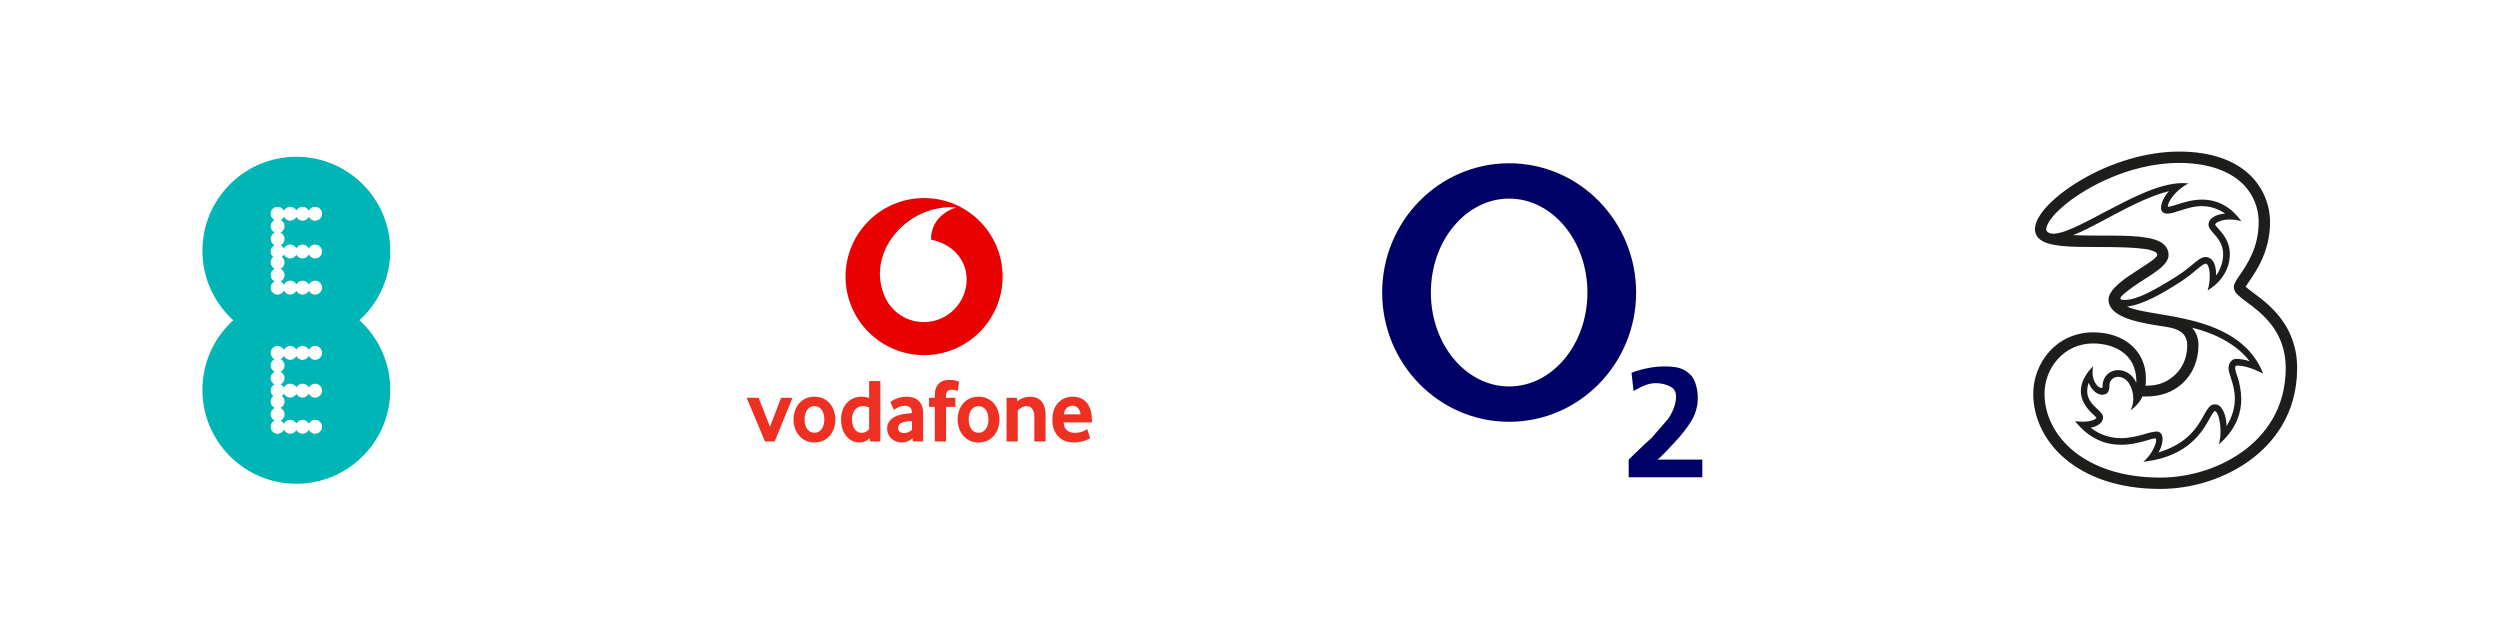 <?xml version="1.0" encoding="UTF-8" standalone="no"?>
<svg
   xmlns:dc="http://purl.org/dc/elements/1.1/"
   xmlns:cc="http://creativecommons.org/ns#"
   xmlns:rdf="http://www.w3.org/1999/02/22-rdf-syntax-ns#"
   xmlns:svg="http://www.w3.org/2000/svg"
   xmlns="http://www.w3.org/2000/svg"
   width="265.899mm"
   height="68.165mm"
   viewBox="0 0 265.899 68.165"
   version="1.1"
   id="svg8">
  <defs
     id="defs2" />
  <g
     transform="matrix(0.37,0,0,0.37,13.02,15.562)"
     id="g967"
     style="clip-rule:evenodd;fill-rule:evenodd;stroke-linejoin:round;stroke-miterlimit:1.414">
    <g
       id="g954">
      <path
         d="M 50,3 C 64.902,3 77,15.098 77,30 77,44.902 64.902,57 50,57 35.098,57 23,44.902 23,30 23,15.098 35.098,3 50,3 Z m -6.264,18.183 c -0.668,-0.324 -1.129,-1.009 -1.129,-1.8 0,-1.104 0.896,-2 2,-2 0.803,0 1.496,0.474 1.814,1.157 0.317,-0.686 1.011,-1.163 1.817,-1.163 0.767,0 1.434,0.433 1.769,1.068 0.337,-0.632 1.002,-1.062 1.767,-1.062 0.799,0 1.49,0.469 1.81,1.148 0.32,-0.679 1.01,-1.148 1.809,-1.148 1.104,0 2,0.896 2,2 0,1.103 -0.896,2 -2,2 -0.799,0 -1.489,-0.47 -1.809,-1.149 -0.32,0.679 -1.011,1.149 -1.81,1.149 -0.767,0 -1.434,-0.434 -1.77,-1.068 -0.336,0.631 -1.001,1.062 -1.766,1.062 -0.803,0 -1.496,-0.475 -1.814,-1.158 -0.195,0.421 -0.531,0.763 -0.947,0.964 0.668,0.324 1.13,1.009 1.13,1.801 0,0.814 -0.487,1.514 -1.185,1.827 0.698,0.312 1.185,1.013 1.185,1.826 0,0.792 -0.462,1.477 -1.13,1.801 0.414,0.201 0.749,0.54 0.944,0.958 0.317,-0.686 1.011,-1.163 1.817,-1.163 0.767,0 1.434,0.433 1.769,1.068 0.337,-0.632 1.002,-1.062 1.767,-1.062 0.799,0 1.49,0.47 1.81,1.148 0.32,-0.678 1.01,-1.148 1.809,-1.148 1.104,0 2,0.896 2,2 0,1.103 -0.896,2 -2,2 -0.799,0 -1.489,-0.47 -1.809,-1.149 -0.32,0.679 -1.011,1.149 -1.81,1.149 -0.767,0 -1.434,-0.433 -1.77,-1.068 -0.336,0.631 -1.001,1.062 -1.766,1.062 -0.803,0 -1.496,-0.475 -1.814,-1.158 -0.132,0.286 -0.329,0.535 -0.573,0.729 0.46,0.366 0.756,0.931 0.756,1.565 0,0.813 -0.487,1.514 -1.185,1.826 0.698,0.313 1.185,1.013 1.185,1.827 0,0.792 -0.462,1.477 -1.13,1.801 0.414,0.2 0.749,0.54 0.944,0.958 0.317,-0.687 1.011,-1.164 1.817,-1.164 0.767,0 1.434,0.434 1.769,1.068 0.337,-0.631 1.002,-1.062 1.767,-1.062 0.799,0 1.49,0.47 1.81,1.149 0.32,-0.679 1.01,-1.149 1.809,-1.149 1.104,0 2,0.897 2,2 0,1.104 -0.896,2 -2,2 -0.799,0 -1.489,-0.469 -1.809,-1.148 -0.32,0.679 -1.011,1.148 -1.81,1.148 -0.767,0 -1.434,-0.433 -1.77,-1.068 -0.336,0.632 -1.001,1.062 -1.766,1.062 -0.803,0 -1.496,-0.474 -1.814,-1.157 -0.317,0.686 -1.012,1.163 -1.817,1.163 -1.104,0 -2,-0.896 -2,-2 0,-0.791 0.461,-1.476 1.129,-1.8 -0.668,-0.324 -1.129,-1.009 -1.129,-1.801 0,-0.814 0.486,-1.514 1.184,-1.827 -0.698,-0.312 -1.184,-1.013 -1.184,-1.826 0,-0.634 0.295,-1.199 0.755,-1.565 -0.46,-0.367 -0.755,-0.932 -0.755,-1.565 0,-0.792 0.461,-1.477 1.129,-1.801 -0.668,-0.324 -1.129,-1.009 -1.129,-1.801 0,-0.813 0.486,-1.514 1.184,-1.826 -0.698,-0.313 -1.184,-1.013 -1.184,-1.827 0,-0.792 0.461,-1.477 1.129,-1.801 z"
         style="fill:#00b5b6"
         id="path950" />
      <path
         d="M 50,43 C 64.902,43 77,55.098 77,70 77,84.902 64.902,97 50,97 35.098,97 23,84.902 23,70 23,55.098 35.098,43 50,43 Z m -6.264,18.183 c -0.668,-0.324 -1.129,-1.009 -1.129,-1.8 0,-1.104 0.896,-2 2,-2 0.803,0 1.496,0.474 1.814,1.157 0.317,-0.686 1.011,-1.163 1.817,-1.163 0.767,0 1.434,0.433 1.769,1.068 0.337,-0.632 1.002,-1.062 1.767,-1.062 0.799,0 1.49,0.469 1.81,1.148 0.32,-0.679 1.01,-1.148 1.809,-1.148 1.104,0 2,0.896 2,2 0,1.103 -0.896,2 -2,2 -0.799,0 -1.489,-0.47 -1.809,-1.149 -0.32,0.679 -1.011,1.149 -1.81,1.149 -0.767,0 -1.434,-0.434 -1.77,-1.068 -0.336,0.631 -1.001,1.062 -1.766,1.062 -0.803,0 -1.496,-0.475 -1.814,-1.158 -0.195,0.421 -0.531,0.763 -0.947,0.964 0.668,0.324 1.13,1.009 1.13,1.801 0,0.814 -0.487,1.514 -1.185,1.827 0.698,0.312 1.185,1.013 1.185,1.826 0,0.792 -0.462,1.477 -1.13,1.801 0.414,0.201 0.749,0.54 0.944,0.958 0.317,-0.686 1.011,-1.163 1.817,-1.163 0.767,0 1.434,0.433 1.769,1.068 0.337,-0.632 1.002,-1.062 1.767,-1.062 0.799,0 1.49,0.47 1.81,1.148 0.32,-0.678 1.01,-1.148 1.809,-1.148 1.104,0 2,0.896 2,2 0,1.103 -0.896,2 -2,2 -0.799,0 -1.489,-0.47 -1.809,-1.149 -0.32,0.679 -1.011,1.149 -1.81,1.149 -0.767,0 -1.434,-0.433 -1.77,-1.068 -0.336,0.631 -1.001,1.062 -1.766,1.062 -0.803,0 -1.496,-0.475 -1.814,-1.158 -0.132,0.286 -0.329,0.535 -0.573,0.729 0.46,0.366 0.756,0.931 0.756,1.565 0,0.813 -0.487,1.514 -1.185,1.826 0.698,0.313 1.185,1.013 1.185,1.827 0,0.792 -0.462,1.477 -1.13,1.801 0.414,0.2 0.749,0.54 0.944,0.958 0.317,-0.687 1.011,-1.164 1.817,-1.164 0.767,0 1.434,0.434 1.769,1.068 0.337,-0.631 1.002,-1.062 1.767,-1.062 0.799,0 1.49,0.47 1.81,1.149 0.32,-0.679 1.01,-1.149 1.809,-1.149 1.104,0 2,0.897 2,2 0,1.104 -0.896,2 -2,2 -0.799,0 -1.489,-0.469 -1.809,-1.148 -0.32,0.679 -1.011,1.148 -1.81,1.148 -0.767,0 -1.434,-0.433 -1.77,-1.068 -0.336,0.632 -1.001,1.062 -1.766,1.062 -0.803,0 -1.496,-0.474 -1.814,-1.157 -0.317,0.686 -1.012,1.163 -1.817,1.163 -1.104,0 -2,-0.896 -2,-2 0,-0.791 0.461,-1.476 1.129,-1.8 -0.668,-0.324 -1.129,-1.009 -1.129,-1.801 0,-0.814 0.486,-1.514 1.184,-1.827 -0.698,-0.312 -1.184,-1.013 -1.184,-1.826 0,-0.634 0.295,-1.199 0.755,-1.565 -0.46,-0.367 -0.755,-0.932 -0.755,-1.565 0,-0.792 0.461,-1.477 1.129,-1.801 -0.668,-0.324 -1.129,-1.009 -1.129,-1.801 0,-0.813 0.486,-1.514 1.184,-1.826 -0.698,-0.313 -1.184,-1.013 -1.184,-1.827 0,-0.792 0.461,-1.477 1.129,-1.801 z"
         style="fill:#00b5b6"
         id="path952" />
    </g>
  </g>
  <g
     transform="matrix(0.37,0,0,0.37,145.527,15.514)"
     id="g983"
     style="clip-rule:evenodd;fill-rule:evenodd;stroke-linejoin:round;stroke-miterlimit:1.414">
    <path
       d="M 40.5,5 C 60.645,5 77,21.651 77,42.16 77,62.668 60.645,79.319 40.5,79.319 20.355,79.319 4,62.668 4,42.16 4,21.651 20.355,5 40.5,5 Z m 0,10.16 c 12.418,0 22.5,12.098 22.5,27 0,14.901 -10.082,27 -22.5,27 -12.418,0 -22.5,-12.099 -22.5,-27 0,-14.902 10.082,-27 22.5,-27 z"
       style="fill:#000166"
       id="path969" />
    <path
       d="m 74.858,95.257 v -5.068 c 0,0 4.825,-4.706 6.63,-6.279 l 4.62,-5.317 c 1.701,-2.203 3.73,-7.459 1.163,-9.15 -1.198,-0.789 -3.594,-1.481 -5.783,-1.147 -2.33,0.355 -4.443,1.776 -5.228,2.177 l -0.579,-5.247 c 3.262,-1.213 6.416,-1.819 9.462,-1.819 0.444,0 2.912,-0.067 4.727,0.6 1.705,0.627 2.834,1.813 3.271,2.392 1.263,1.671 2.821,7.227 0,12.194 -1.433,2.524 -3.322,4.777 -5.199,6.765 -2.077,2.2 -3.84,4.174 -4.83,4.831 h 12.92 v 5.068 z"
       style="fill:#000166;fill-rule:nonzero"
       id="path971" />
  </g>
  <g
     transform="matrix(0.37,0,0,0.37,211.789,15.562)"
     id="g996"
     style="clip-rule:evenodd;fill-rule:evenodd;stroke-linejoin:round;stroke-miterlimit:1.414">
    <path
       d="m 75.279,42.05 c -0.749,-0.521 -1.466,-1.085 -2.15,-1.689 0.225,-0.391 0.626,-0.993 0.986,-1.502 2.095,-3.04 6.024,-8.779 6.024,-16.962 C 80.165,16.707 78.041,11.731 74.275,8.161 70.121,4.235 63.578,1.508 53.972,1.511 c -9.118,0 -19.385,2.994 -28.254,8.239 -3.977,2.357 -7.252,4.902 -9.547,7.342 -2.295,2.44 -3.61,4.774 -3.617,6.785 -0.005,0.969 0.387,1.898 1.083,2.572 1.295,1.274 3.593,1.866 6.525,2.181 2.932,0.315 6.508,0.315 10.358,0.315 h 0.692 c 5.933,0 10.122,0.162 12.808,0.55 0.998,0.106 1.974,0.361 2.897,0.755 0.606,0.311 0.797,0.609 0.8,0.948 -0.076,0.322 -0.259,0.609 -0.519,0.814 -1.281,1.284 -4.646,3.191 -7.671,5.286 -1.446,0.956 -2.794,2.054 -4.023,3.278 -1.062,1.121 -1.782,2.274 -1.793,3.461 v 0.059 c 0,1.506 0.81,2.718 2.029,3.652 3.679,2.821 11.302,3.562 15.286,4.286 2.462,0.45 3.767,1.322 4.469,2.274 0.592,0.858 0.885,1.888 0.835,2.929 0,3.416 -1.267,6.435 -3.545,8.498 -2.022,1.859 -4.459,3.063 -8.014,3.067 h -0.426 c 0.084,-0.661 0.126,-1.327 0.125,-1.994 0,-4.022 -1.578,-7.377 -4.265,-9.693 -2.686,-2.315 -6.459,-3.638 -10.838,-3.638 -5.404,0 -9.738,2.24 -12.708,5.567 -2.942,3.331 -4.574,7.622 -4.59,12.067 0,6.823 3.15,13.68 9.284,18.817 6.134,5.137 15.259,8.561 27.198,8.561 9.468,0 19.015,-3.116 26.243,-8.554 5.985,-4.5 13.154,-12.725 13.137,-26.208 0,-12.337 -8.28,-18.433 -12.646,-21.645 z m -37.677,0.873 c 1.322,-1.319 4.054,-3.192 6.093,-4.483 2.039,-1.291 3.807,-2.423 5.109,-3.583 1.302,-1.16 2.167,-2.319 2.17,-3.673 0.003,-1.059 -0.425,-2.075 -1.183,-2.814 -1.385,-1.385 -3.864,-2.015 -6.924,-2.357 -3.06,-0.343 -6.774,-0.347 -10.61,-0.347 h -1.038 c -3.161,0 -5.681,-0.048 -7.692,-0.128 2.794,-1.083 6.023,-2.81 9.544,-4.69 5.712,-3.053 12.039,-6.446 18,-7.962 -1.384,1.558 -2.267,3.334 -2.274,4.864 -0.006,0.401 0.139,0.79 0.405,1.09 0.362,0.357 0.859,0.545 1.367,0.516 1.063,0 2.25,-0.409 3.625,-0.848 1.862,-0.613 4.019,-1.316 6.386,-1.316 2.382,0.022 4.701,0.77 6.647,2.143 -1.579,0.104 -2.873,0.564 -3.683,1.205 -0.66,0.446 -1.066,1.184 -1.091,1.98 0,0.876 0.62,1.537 1.385,2.423 1.225,1.385 2.831,3.192 2.831,6.11 -0.05,2.194 -0.756,4.324 -2.028,6.113 0,-0.12 0,-0.245 0,-0.374 0,-1.481 -0.329,-3.153 -1.142,-4.102 -0.465,-0.554 -1.154,-0.871 -1.877,-0.865 -1.249,0 -2.326,0.962 -3.932,2.284 -1.37,1.171 -2.817,2.249 -4.33,3.227 -7.519,4.735 -11.552,6.577 -14.411,6.805 -1.056,0.094 -2.638,0.076 -1.347,-1.218 z m 6.892,29.001 c 4.234,0 7.765,-1.291 10.496,-3.808 2.918,-2.655 4.576,-6.629 4.576,-10.904 0.059,-1.854 -0.59,-3.663 -1.814,-5.057 6.311,1.506 12.864,4.749 16.509,9.627 -1.266,-0.444 -2.598,-0.672 -3.939,-0.675 -1.177,0.017 -2.112,1.242 -2.119,2.648 0,0.734 0.28,1.568 0.616,2.61 0.526,1.616 1.201,3.704 1.201,6.196 0,2.299 -0.571,4.94 -2.381,7.893 -0.052,-2.382 -0.693,-4.282 -1.52,-5.303 -0.405,-0.614 -1.093,-0.984 -1.828,-0.984 -0.72,0 -1.394,0.354 -1.803,0.945 -0.532,0.694 -0.996,1.437 -1.385,2.219 -1.731,3.116 -4.469,8.083 -13.022,10.655 0.71,-1.148 1.115,-2.459 1.176,-3.808 0.01,-0.395 -0.058,-0.789 -0.2,-1.159 -0.226,-0.62 -0.818,-1.037 -1.478,-1.039 h -0.021 c -1.118,0.105 -2.22,0.337 -3.285,0.693 -1.97,0.547 -4.358,1.218 -6.982,1.218 -3.173,0.008 -6.257,-1.057 -8.748,-3.022 0.98,-0.115 1.908,-0.502 2.679,-1.118 0.548,-0.427 0.883,-1.072 0.918,-1.765 0,-1.001 -0.8,-1.686 -1.697,-2.51 -1.308,-1.232 -2.869,-2.683 -2.866,-5.123 0.012,-0.82 0.16,-1.632 0.44,-2.403 0.266,0.763 0.675,1.468 1.205,2.077 0.799,0.862 1.755,1.385 2.689,1.385 0.935,0 1.565,-0.457 1.811,-1.039 0.202,-0.576 0.286,-1.187 0.249,-1.796 0.013,-0.614 0.276,-1.197 0.727,-1.613 0.454,-0.439 1.061,-0.687 1.693,-0.693 1.44,0 2.527,0.8 3.288,1.994 0.765,1.296 1.163,2.775 1.153,4.279 0.013,0.868 -0.143,1.731 -0.457,2.541 l -0.325,0.792 0.675,-0.526 c 1.175,-0.927 2.122,-2.111 2.769,-3.461 0.322,0.024 0.664,0.034 1,0.034 z M 16.528,24.846 c -0.443,-0.26 -0.724,-0.54 -0.724,-0.966 0,-1.166 1.104,-3.025 3.15,-5.064 6.127,-6.141 20.317,-14.051 35.018,-14.041 7.429,0 13.48,1.839 17.499,5.269 3.472,2.95 5.453,7.3 5.396,11.856 0,7.19 -3.385,12.144 -5.445,15.141 -1.038,1.52 -1.679,2.424 -1.689,3.424 0.036,0.815 0.401,1.581 1.011,2.122 0.809,0.764 1.676,1.466 2.593,2.098 4.278,3.167 11.312,8.342 11.316,19.039 0,12.143 -6.418,19.52 -11.818,23.594 -6.661,5.023 -15.522,7.907 -24.291,7.907 -21.898,0 -33.231,-12.185 -33.231,-24.118 0.012,-3.635 1.34,-7.146 3.738,-9.879 2.607,-2.95 6.379,-4.617 10.316,-4.559 2.458,0 5.559,0.578 8.021,2.222 2.461,1.644 4.306,4.341 4.313,8.706 0,0.125 0,0.253 0,0.381 -0.247,-0.558 -0.567,-1.081 -0.952,-1.554 -1.052,-1.336 -2.669,-2.108 -4.369,-2.088 -2.344,0.003 -4.288,1.895 -4.355,4.237 0.015,0.28 -0.022,0.561 -0.107,0.828 -0.012,0.033 -0.028,0.064 -0.048,0.093 -0.575,0 -1.257,-0.412 -1.8,-1.191 -0.66,-1.031 -0.992,-2.238 -0.952,-3.461 -10e-4,-0.312 0.015,-0.624 0.048,-0.935 l 0.076,-0.692 -0.47,0.522 c -2.216,2.465 -3.016,4.694 -3.016,6.612 0,3.14 2.119,5.38 3.372,6.553 0.229,0.208 0.512,0.467 0.734,0.692 0.107,0.115 0.204,0.222 0.27,0.305 l 0.069,0.107 v 0.021 c 0,0.114 -0.249,0.416 -0.834,0.647 -0.985,0.355 -2.028,0.516 -3.074,0.475 -0.498,0 -1.039,-0.025 -1.658,-0.083 l -0.547,-0.049 0.346,0.426 c 4.213,5.005 8.845,6.355 12.857,6.355 2.963,0 5.594,-0.737 7.491,-1.266 0.799,-0.229 1.703,-0.568 2.201,-0.561 0.208,0 0.294,0.048 0.346,0.111 0.066,0.114 0.096,0.245 0.087,0.377 0,0.581 -0.346,1.637 -0.914,2.721 -0.583,1.124 -1.345,2.146 -2.257,3.025 l -0.537,0.488 0.717,-0.093 c 12.251,-1.575 16.339,-8.675 18.347,-12.337 0.28,-0.539 0.587,-1.062 0.92,-1.569 0.277,-0.412 0.551,-0.609 0.617,-0.585 0.065,0.025 0.301,0.104 0.502,0.405 0.602,0.893 1.107,3.116 1.104,5.459 0.005,1.009 -0.096,2.015 -0.301,3.002 l -0.153,0.709 0.53,-0.495 c 4.625,-4.282 5.885,-8.785 5.885,-12.531 -0.045,-2.345 -0.468,-4.668 -1.253,-6.878 -0.249,-0.65 -0.422,-1.326 -0.516,-2.015 -0.022,-0.192 0.019,-0.387 0.118,-0.554 0.091,-0.099 0.213,-0.164 0.346,-0.187 1.952,0 4.271,0.693 7.055,2.025 l 0.543,0.26 -0.235,-0.554 C 74.181,55.925 65.769,52.131 57.586,50.061 53.488,49.022 49.434,48.416 46.021,47.828 43.539,47.399 41.389,46.973 39.828,46.415 l -0.769,-0.346 c 4.681,-0.588 10.33,-3.887 15.342,-7.106 1.572,-1.038 3.076,-2.175 4.501,-3.407 0.612,-0.505 1.177,-0.976 1.658,-1.312 0.303,-0.261 0.667,-0.442 1.059,-0.526 0.182,0.006 0.352,0.093 0.464,0.236 0.46,0.495 0.734,1.865 0.723,3.361 0.007,1.191 -0.145,2.379 -0.45,3.531 l -0.159,0.581 0.505,-0.325 c 3.981,-2.565 5.885,-6.439 5.885,-10.077 0,-3.638 -2.021,-5.923 -3.323,-7.38 -0.201,-0.225 -0.433,-0.492 -0.62,-0.72 -0.114,-0.139 -0.216,-0.287 -0.304,-0.443 0.069,-0.178 0.189,-0.331 0.346,-0.44 0.834,-0.623 2.257,-1.011 3.908,-1.011 0.893,0.004 1.782,0.108 2.652,0.312 l 0.626,0.142 -0.394,-0.506 c -3.424,-4.403 -7.36,-5.67 -10.87,-5.663 -2.769,0 -5.262,0.772 -7.086,1.385 -0.886,0.291 -2.118,0.671 -2.644,0.664 -0.048,0.007 -0.095,0.007 -0.142,0 0,-0.64 0.47,-1.73 1.35,-2.869 1.081,-1.389 2.412,-2.563 3.925,-3.462 l 0.62,-0.37 -0.72,-0.052 c -0.315,-0.021 -0.637,-0.035 -0.963,-0.035 -7.044,0 -16.138,5.127 -22.846,8.588 -4.151,2.143 -12.933,7.235 -15.574,5.664 z"
       style="fill:#1d1d1b;fill-rule:nonzero"
       id="path985" />
  </g>
  <g
     transform="matrix(0.37,0,0,0.37,79.414,15.727)"
     id="g1025"
     style="clip-rule:evenodd;fill-rule:evenodd;stroke-linejoin:round;stroke-miterlimit:1.414">
    <path
       d="M 51,14.426 C 63.459,14.426 73.574,24.541 73.574,37 73.574,49.459 63.459,59.574 51,59.574 38.541,59.574 28.426,49.459 28.426,37 28.426,24.541 38.541,14.426 51,14.426 Z M 39.112,41.161 c -4.041,-12.075 7.599,-25.072 21.072,-24.054 -5.334,1.842 -7.316,5.819 -7.153,9.292 5.68,1.085 10.203,5.391 10.203,11.385 0,6.787 -5.509,12.297 -12.296,12.297 -5.616,0 -10.357,-3.773 -11.826,-8.92 z"
       style="fill:#e90000"
       id="path998" />
    <path
       id="path2339-2"
       d="M 5.259,84.391 0,71.841 h 3.435 l 3.281,8.334 3.179,-8.334 h 3.281 l -5.104,12.55 z"
       style="fill:#ee3023;fill-rule:nonzero" />
    <path
       id="path2341-0"
       d="m 22.329,78.051 c 0,-0.521 -0.06,-1.017 -0.184,-1.488 -0.12,-0.471 -0.303,-0.876 -0.546,-1.214 -0.244,-0.341 -0.538,-0.61 -0.885,-0.809 -0.348,-0.202 -0.756,-0.303 -1.224,-0.303 -0.467,0 -0.878,0.101 -1.223,0.303 -0.347,0.199 -0.644,0.468 -0.885,0.809 -0.243,0.338 -0.426,0.743 -0.546,1.214 -0.124,0.471 -0.184,0.967 -0.184,1.488 0,0.541 0.06,1.043 0.184,1.505 0.12,0.461 0.297,0.866 0.531,1.213 0.234,0.348 0.531,0.623 0.888,0.825 0.354,0.199 0.768,0.3 1.235,0.3 0.468,0 0.876,-0.101 1.224,-0.3 0.347,-0.202 0.641,-0.477 0.885,-0.825 0.243,-0.347 0.426,-0.752 0.546,-1.213 0.124,-0.462 0.184,-0.964 0.184,-1.505 m 3.176,0.014 c 0,0.819 -0.127,1.621 -0.376,2.412 -0.253,0.79 -0.626,1.494 -1.122,2.12 -0.493,0.626 -1.119,1.128 -1.874,1.511 -0.756,0.382 -1.637,0.572 -2.643,0.572 -1.008,0 -1.889,-0.19 -2.642,-0.572 -0.755,-0.382 -1.381,-0.885 -1.877,-1.511 -0.493,-0.626 -0.866,-1.33 -1.119,-2.12 -0.249,-0.791 -0.376,-1.593 -0.376,-2.412 0,-0.815 0.127,-1.612 0.376,-2.395 0.253,-0.781 0.626,-1.48 1.119,-2.096 0.496,-0.616 1.122,-1.109 1.877,-1.482 0.753,-0.373 1.634,-0.563 2.642,-0.563 1.006,0 1.884,0.19 2.63,0.563 0.746,0.373 1.372,0.866 1.874,1.482 0.506,0.616 0.882,1.315 1.135,2.096 0.249,0.783 0.376,1.58 0.376,2.395"
       style="fill:#ee3023;fill-rule:nonzero" />
    <path
       id="path2343-6"
       d="m 35.204,74.603 c -0.622,-0.243 -1.201,-0.366 -1.738,-0.366 -0.55,0 -1.027,0.107 -1.422,0.316 -0.398,0.208 -0.727,0.49 -0.986,0.847 -0.259,0.357 -0.452,0.758 -0.582,1.204 -0.129,0.442 -0.196,0.901 -0.196,1.372 0,0.521 0.057,1.02 0.171,1.501 0.111,0.477 0.284,0.897 0.518,1.254 0.231,0.358 0.525,0.645 0.879,0.863 0.354,0.215 0.774,0.326 1.258,0.326 0.398,0 0.802,-0.111 1.216,-0.326 0.415,-0.218 0.708,-0.477 0.882,-0.771 z m 0.259,9.788 -0.129,-0.961 c -0.294,0.329 -0.683,0.62 -1.17,0.87 -0.483,0.252 -1.055,0.379 -1.713,0.379 -0.862,0 -1.627,-0.183 -2.281,-0.547 -0.661,-0.363 -1.214,-0.85 -1.663,-1.457 -0.449,-0.607 -0.793,-1.311 -1.027,-2.111 -0.231,-0.797 -0.348,-1.631 -0.348,-2.5 0,-0.815 0.121,-1.615 0.361,-2.396 0.243,-0.78 0.61,-1.479 1.103,-2.095 0.496,-0.616 1.112,-1.109 1.858,-1.482 0.743,-0.373 1.618,-0.563 2.62,-0.563 0.657,0 1.369,0.123 2.13,0.364 v -4.867 h 3.227 v 17.366 z"
       style="fill:#ee3023;fill-rule:nonzero" />
    <path
       id="path2345-7"
       d="m 47.521,78.506 c -0.348,0.019 -0.708,0.051 -1.075,0.092 -0.367,0.044 -0.714,0.101 -1.046,0.171 -0.702,0.139 -1.185,0.376 -1.457,0.714 -0.269,0.341 -0.405,0.708 -0.405,1.109 0,0.414 0.152,0.749 0.459,1.002 0.306,0.25 0.736,0.376 1.295,0.376 0.421,0 0.828,-0.085 1.22,-0.259 0.392,-0.174 0.73,-0.392 1.009,-0.651 z m 0.259,5.876 -0.127,-0.939 c -0.351,0.386 -0.793,0.689 -1.333,0.907 -0.541,0.218 -1.132,0.329 -1.777,0.329 -0.54,0 -1.062,-0.092 -1.555,-0.275 -0.499,-0.18 -0.938,-0.443 -1.321,-0.781 -0.382,-0.338 -0.692,-0.752 -0.926,-1.248 -0.237,-0.496 -0.354,-1.056 -0.354,-1.681 0,-0.623 0.12,-1.176 0.367,-1.653 0.243,-0.478 0.572,-0.879 0.992,-1.211 0.418,-0.329 0.898,-0.597 1.438,-0.806 0.538,-0.208 1.107,-0.366 1.698,-0.471 0.417,-0.085 0.875,-0.148 1.371,-0.193 0.496,-0.044 0.91,-0.082 1.242,-0.117 V 76.06 c 0,-0.695 -0.177,-1.188 -0.537,-1.485 -0.357,-0.294 -0.85,-0.443 -1.476,-0.443 -0.367,0 -0.717,0.045 -1.049,0.133 -0.332,0.085 -0.626,0.193 -0.888,0.322 -0.263,0.133 -0.493,0.263 -0.696,0.392 -0.199,0.13 -0.36,0.247 -0.483,0.351 l -1.068,-2.263 c 0.139,-0.123 0.35,-0.268 0.638,-0.442 0.288,-0.174 0.632,-0.345 1.043,-0.509 0.408,-0.164 0.866,-0.303 1.378,-0.417 0.512,-0.114 1.065,-0.171 1.653,-0.171 0.695,0 1.33,0.092 1.902,0.275 0.572,0.183 1.069,0.468 1.486,0.86 0.414,0.389 0.739,0.882 0.976,1.482 0.234,0.597 0.351,1.321 0.351,2.171 v 8.066 z"
       style="fill:#ee3023;fill-rule:nonzero" />
    <path
       id="path2347-3"
       d="m 60.7,69.888 c -0.105,-0.051 -0.307,-0.126 -0.61,-0.221 -0.307,-0.095 -0.708,-0.143 -1.214,-0.143 -0.449,0 -0.828,0.136 -1.131,0.405 -0.304,0.269 -0.456,0.708 -0.456,1.315 v 0.597 h 2.709 v 2.604 h -2.683 v 9.946 h -3.23 v -9.946 h -1.666 v -2.604 h 1.666 v -0.676 c 0,-0.816 0.104,-1.505 0.313,-2.07 0.208,-0.563 0.499,-1.024 0.872,-1.378 0.373,-0.357 0.812,-0.62 1.315,-0.784 0.505,-0.165 1.052,-0.247 1.643,-0.247 0.781,0 1.425,0.073 1.937,0.222 0.512,0.148 0.813,0.246 0.898,0.3 z"
       style="fill:#ee3023;fill-rule:nonzero" />
    <path
       id="path2349-9"
       d="m 69.501,78.051 c 0,-0.521 -0.063,-1.017 -0.183,-1.488 -0.12,-0.471 -0.303,-0.876 -0.547,-1.214 -0.243,-0.341 -0.537,-0.61 -0.885,-0.809 -0.347,-0.202 -0.755,-0.303 -1.223,-0.303 -0.467,0 -0.878,0.101 -1.223,0.303 -0.347,0.199 -0.644,0.468 -0.888,0.809 -0.24,0.338 -0.423,0.743 -0.547,1.214 -0.12,0.471 -0.18,0.967 -0.18,1.488 0,0.541 0.06,1.043 0.18,1.505 0.124,0.461 0.301,0.866 0.535,1.213 0.233,0.348 0.53,0.623 0.884,0.825 0.358,0.199 0.772,0.3 1.239,0.3 0.468,0 0.876,-0.101 1.223,-0.3 0.348,-0.202 0.642,-0.477 0.885,-0.825 0.244,-0.347 0.427,-0.752 0.547,-1.213 0.12,-0.462 0.183,-0.964 0.183,-1.505 m 3.177,0.014 c 0,0.819 -0.127,1.621 -0.38,2.412 -0.249,0.79 -0.622,1.494 -1.118,2.12 -0.493,0.626 -1.119,1.128 -1.875,1.511 -0.755,0.382 -1.637,0.572 -2.642,0.572 -1.008,0 -1.89,-0.19 -2.642,-0.572 -0.755,-0.382 -1.381,-0.885 -1.877,-1.511 -0.493,-0.626 -0.866,-1.33 -1.119,-2.12 -0.253,-0.791 -0.376,-1.593 -0.376,-2.412 0,-0.815 0.123,-1.612 0.376,-2.395 0.253,-0.781 0.626,-1.48 1.119,-2.096 0.496,-0.616 1.122,-1.109 1.877,-1.482 0.752,-0.373 1.634,-0.563 2.642,-0.563 1.005,0 1.884,0.19 2.63,0.563 0.746,0.373 1.371,0.866 1.874,1.482 0.506,0.616 0.882,1.315 1.131,2.096 0.253,0.783 0.38,1.58 0.38,2.395"
       style="fill:#ee3023;fill-rule:nonzero" />
    <path
       id="path2351-6"
       d="m 82.699,84.391 v -7.158 c 0,-0.955 -0.199,-1.694 -0.597,-2.216 -0.401,-0.518 -0.954,-0.78 -1.669,-0.78 -0.502,0 -0.967,0.129 -1.39,0.392 -0.427,0.259 -0.797,0.546 -1.109,0.859 v 8.903 h -3.227 v -12.55 h 2.942 l 0.155,0.989 c 0.506,-0.414 1.071,-0.736 1.707,-0.96 0.632,-0.228 1.27,-0.339 1.912,-0.339 0.66,0 1.267,0.098 1.823,0.297 0.556,0.203 1.034,0.519 1.432,0.952 0.401,0.433 0.708,0.998 0.926,1.691 0.215,0.695 0.325,1.529 0.325,2.499 v 7.421 z"
       style="fill:#ee3023;fill-rule:nonzero" />
    <path
       id="path2353-4"
       d="m 95.973,76.607 c -0.034,-0.433 -0.126,-0.812 -0.275,-1.131 -0.148,-0.323 -0.331,-0.582 -0.55,-0.781 -0.218,-0.202 -0.451,-0.348 -0.704,-0.446 -0.256,-0.094 -0.512,-0.142 -0.775,-0.142 -0.559,0 -1.09,0.209 -1.596,0.626 -0.505,0.417 -0.802,1.04 -0.891,1.874 z m -4.867,2.317 c 0.07,1.058 0.398,1.823 0.993,2.291 0.591,0.468 1.359,0.705 2.297,0.705 0.436,0 0.847,-0.041 1.23,-0.117 0.382,-0.079 0.723,-0.177 1.021,-0.3 0.297,-0.121 0.549,-0.244 0.758,-0.364 0.209,-0.123 0.363,-0.237 0.471,-0.341 l 0.86,2.632 c -0.124,0.086 -0.32,0.203 -0.588,0.351 -0.269,0.149 -0.604,0.285 -1.002,0.417 -0.398,0.13 -0.869,0.241 -1.407,0.339 -0.537,0.094 -1.128,0.142 -1.769,0.142 -0.819,0 -1.593,-0.13 -2.333,-0.389 -0.736,-0.262 -1.384,-0.667 -1.937,-1.214 -0.556,-0.546 -0.999,-1.226 -1.328,-2.041 -0.331,-0.816 -0.496,-1.789 -0.496,-2.917 0,-1.059 0.152,-1.998 0.455,-2.813 0.304,-0.816 0.721,-1.501 1.249,-2.058 0.531,-0.553 1.147,-0.979 1.849,-1.276 0.704,-0.294 1.453,-0.443 2.253,-0.443 0.8,0 1.536,0.133 2.216,0.392 0.676,0.259 1.261,0.664 1.757,1.21 0.493,0.547 0.885,1.255 1.169,2.124 0.288,0.866 0.43,1.9 0.43,3.098 v 0.572 z"
       style="fill:#ee3023;fill-rule:nonzero" />
  </g>
</svg>

